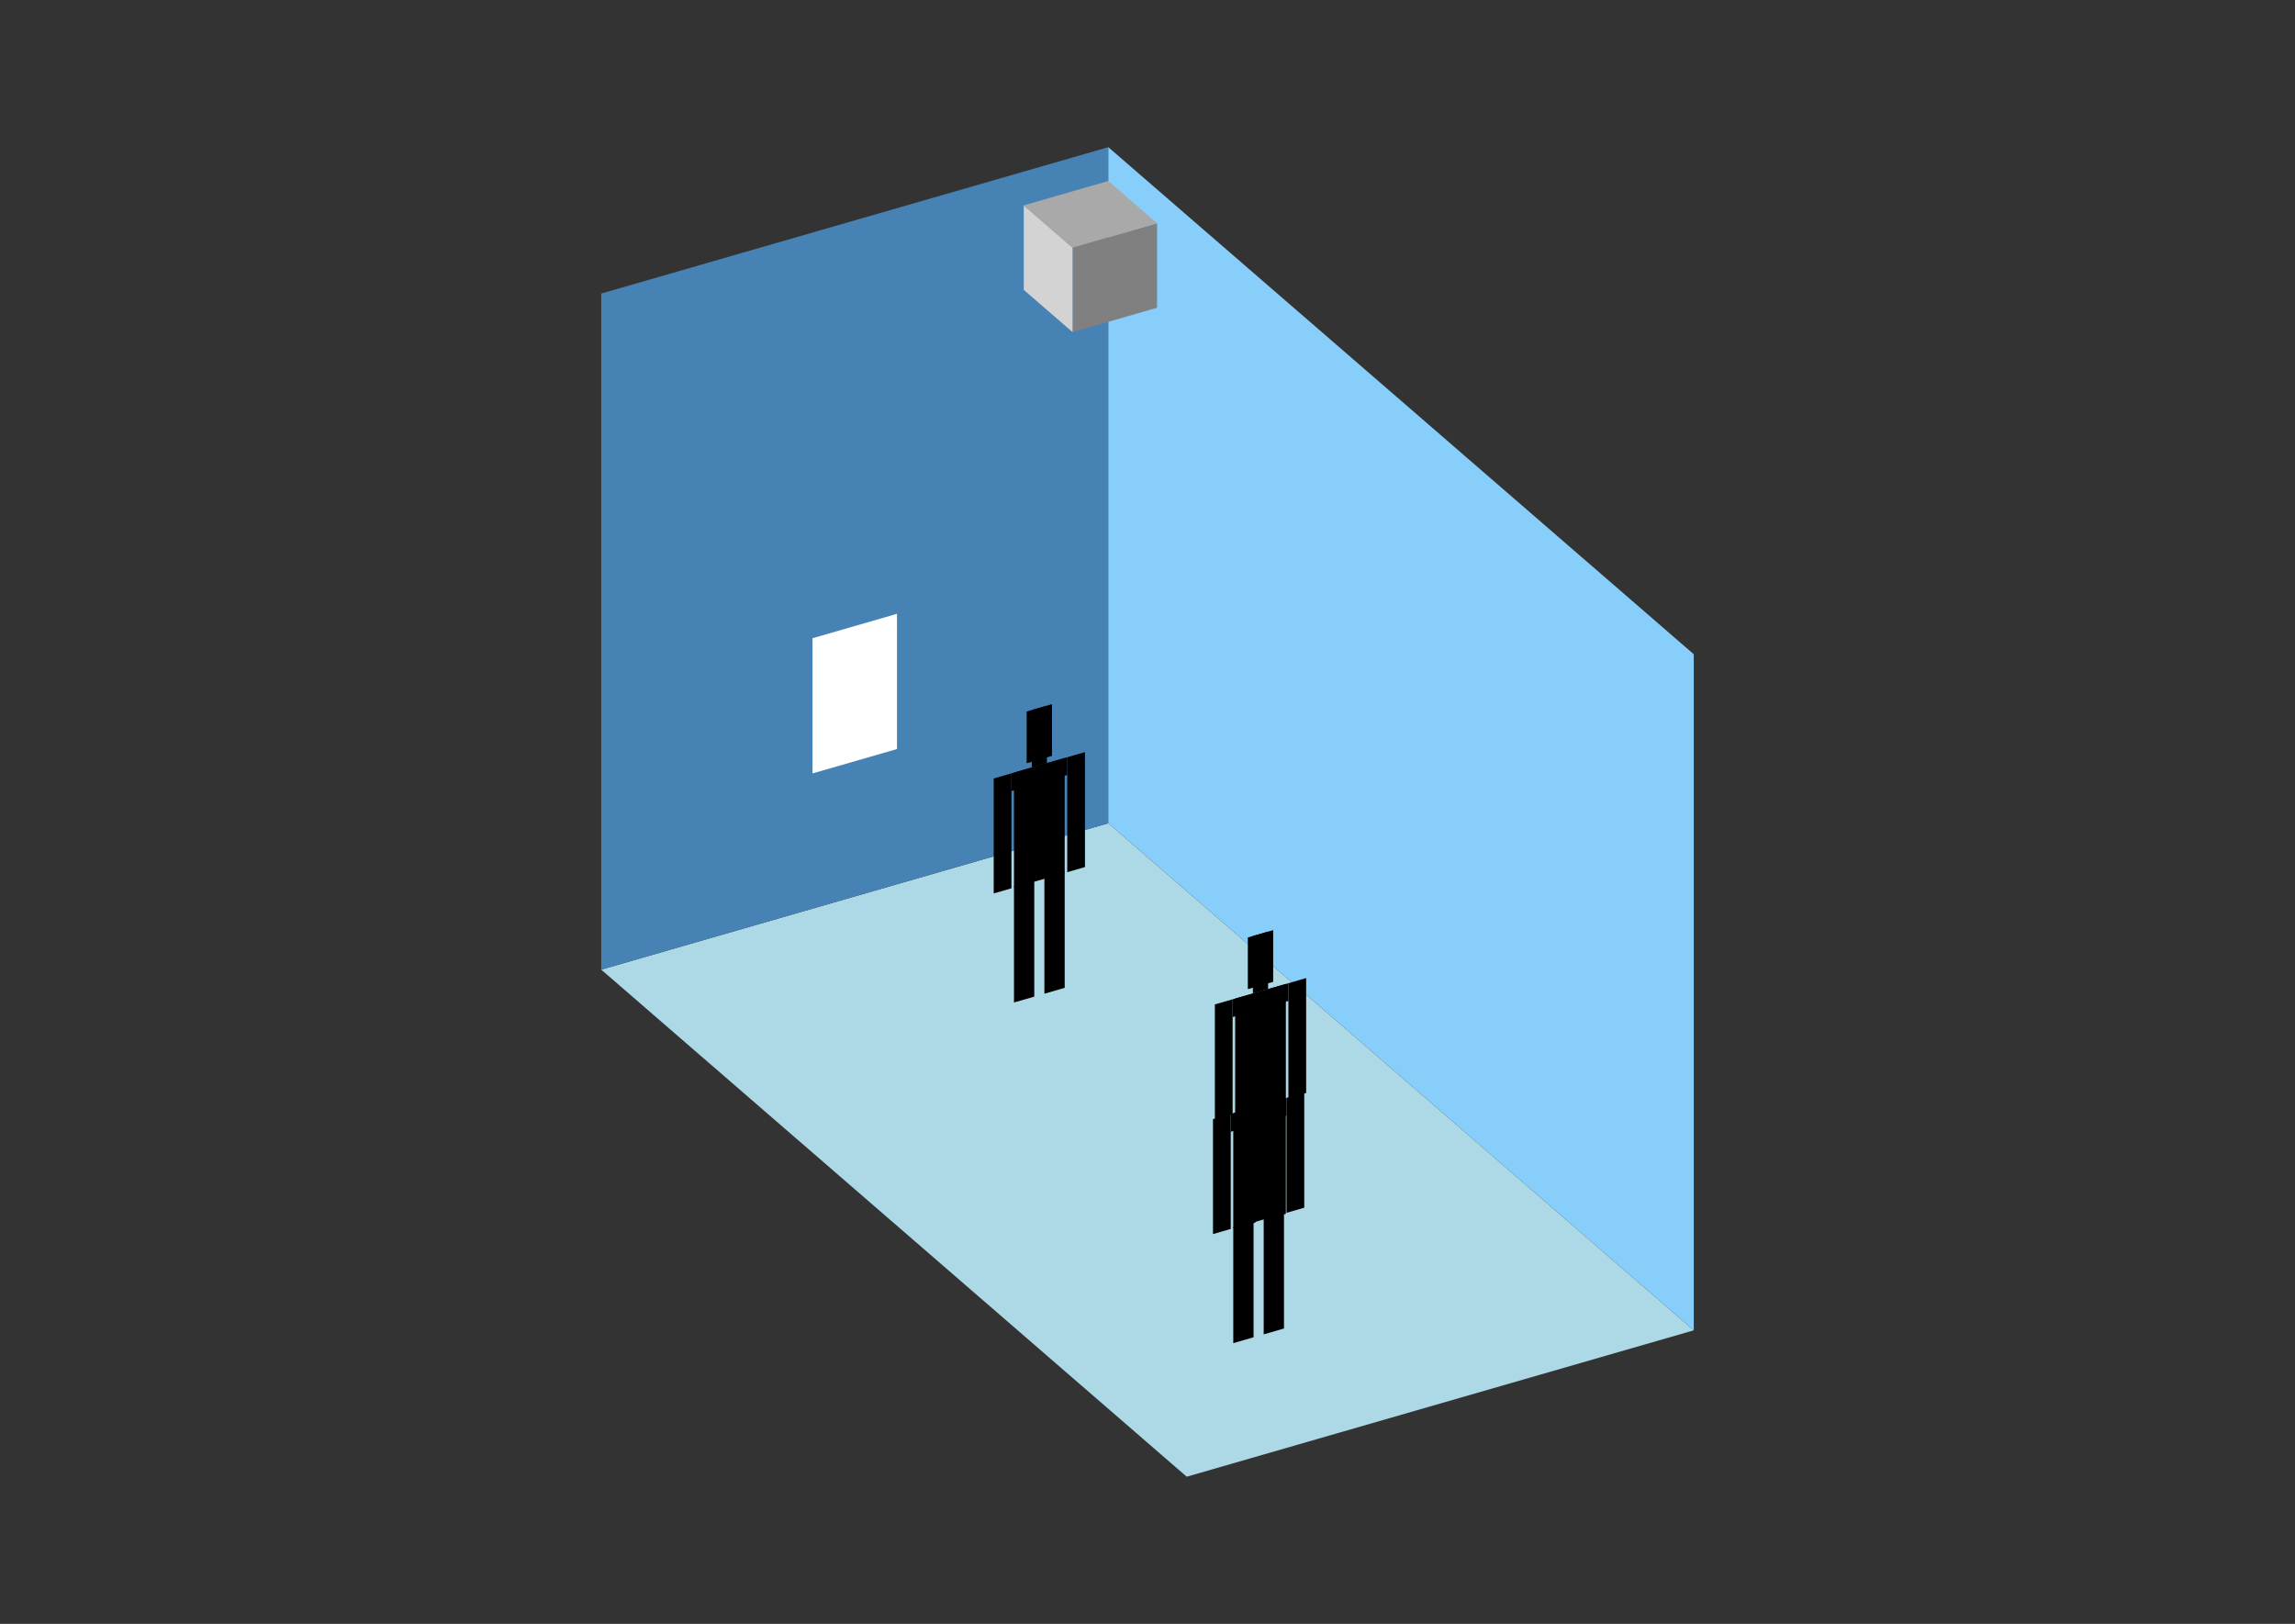<?xml version="1.0" encoding="UTF-8"?>
<svg
  xmlns="http://www.w3.org/2000/svg"
  width="848"
  height="600"
  style="background-color:white"
>
  <rect width="100%" height="100%" fill="#333333" stroke="none"/>
  <polygon fill="lightblue" points="438.492,545.622 222.154,358.268 409.508,304.183 625.846,491.537" />
  <polygon fill="steelblue" points="222.154,358.268 222.154,108.463 409.508,54.378 409.508,304.183" />
  <polygon fill="lightskyblue" points="625.846,491.537 625.846,241.732 409.508,54.378 409.508,304.183" />
  <polygon fill="white" points="300.218,285.772 300.218,235.811 331.444,226.797 331.444,276.758" />
  <polygon fill="grey" points="396.311,122.721 396.311,91.496 427.536,82.482 427.536,113.707" />
  <polygon fill="lightgrey" points="396.311,122.721 396.311,91.496 378.283,75.883 378.283,107.108" />
  <polygon fill="darkgrey" points="396.311,91.496 378.283,75.883 409.508,66.869 427.536,82.482" />
  <polygon fill="hsl(360.0,50.0%,72.092%)" points="374.667,370.405 374.667,327.513 382.161,325.35 382.161,368.241" />
  <polygon fill="hsl(360.0,50.0%,72.092%)" points="393.402,364.996 393.402,322.105 385.908,324.268 385.908,367.16" />
  <polygon fill="hsl(360.0,50.0%,72.092%)" points="367.173,330.101 367.173,287.635 373.73,285.742 373.73,328.208" />
  <polygon fill="hsl(360.0,50.0%,72.092%)" points="394.339,322.259 394.339,279.792 400.896,277.899 400.896,320.366" />
  <polygon fill="hsl(360.0,50.0%,72.092%)" points="373.73,292.299 373.73,285.742 394.339,279.792 394.339,286.35" />
  <polygon fill="hsl(360.0,50.0%,72.092%)" points="374.667,327.938 374.667,285.471 393.402,280.063 393.402,322.53" />
  <polygon fill="hsl(360.0,50.0%,72.092%)" points="379.351,281.996 379.351,262.886 388.718,260.181 388.718,279.291" />
  <polygon fill="hsl(360.0,50.0%,72.092%)" points="381.224,283.578 381.224,262.345 386.845,260.722 386.845,281.956" />
  <polygon fill="hsl(360.0,50.0%,50.66%)" points="456.388,453.892 456.388,411 463.882,408.837 463.882,451.728" />
  <polygon fill="hsl(360.0,50.0%,50.66%)" points="475.124,448.483 475.124,405.592 467.629,407.755 467.629,450.647" />
  <polygon fill="hsl(360.0,50.0%,50.66%)" points="448.894,413.588 448.894,371.121 455.451,369.228 455.451,411.695" />
  <polygon fill="hsl(360.0,50.0%,50.66%)" points="476.06,405.746 476.06,363.279 482.618,361.386 482.618,403.853" />
  <polygon fill="hsl(360.0,50.0%,50.66%)" points="455.451,375.786 455.451,369.228 476.06,363.279 476.06,369.837" />
  <polygon fill="hsl(360.0,50.0%,50.66%)" points="456.388,411.425 456.388,368.958 475.124,363.55 475.124,406.016" />
  <polygon fill="hsl(360.0,50.0%,50.66%)" points="461.072,365.483 461.072,346.373 470.44,343.668 470.44,362.778" />
  <polygon fill="hsl(360.0,50.0%,50.66%)" points="462.946,367.065 462.946,345.832 468.566,344.209 468.566,365.443" />
  <polygon fill="hsl(360.0,50.0%,42.218%)" points="455.694,496.269 455.694,453.377 463.188,451.214 463.188,494.106" />
  <polygon fill="hsl(360.0,50.0%,42.218%)" points="474.43,490.861 474.43,447.969 466.936,450.132 466.936,493.024" />
  <polygon fill="hsl(360.0,50.0%,42.218%)" points="448.2,455.966 448.2,413.499 454.758,411.606 454.758,454.073" />
  <polygon fill="hsl(360.0,50.0%,42.218%)" points="475.366,448.123 475.366,405.656 481.924,403.763 481.924,446.23" />
  <polygon fill="hsl(360.0,50.0%,42.218%)" points="454.758,418.163 454.758,411.606 475.366,405.656 475.366,412.214" />
  <polygon fill="hsl(360.0,50.0%,42.218%)" points="455.694,453.802 455.694,411.335 474.43,405.927 474.43,448.394" />
  <polygon fill="hsl(360.0,50.0%,42.218%)" points="460.378,407.86 460.378,388.75 469.746,386.046 469.746,405.156" />
  <polygon fill="hsl(360.0,50.0%,42.218%)" points="462.252,409.442 462.252,388.209 467.872,386.586 467.872,407.82" />
</svg>

